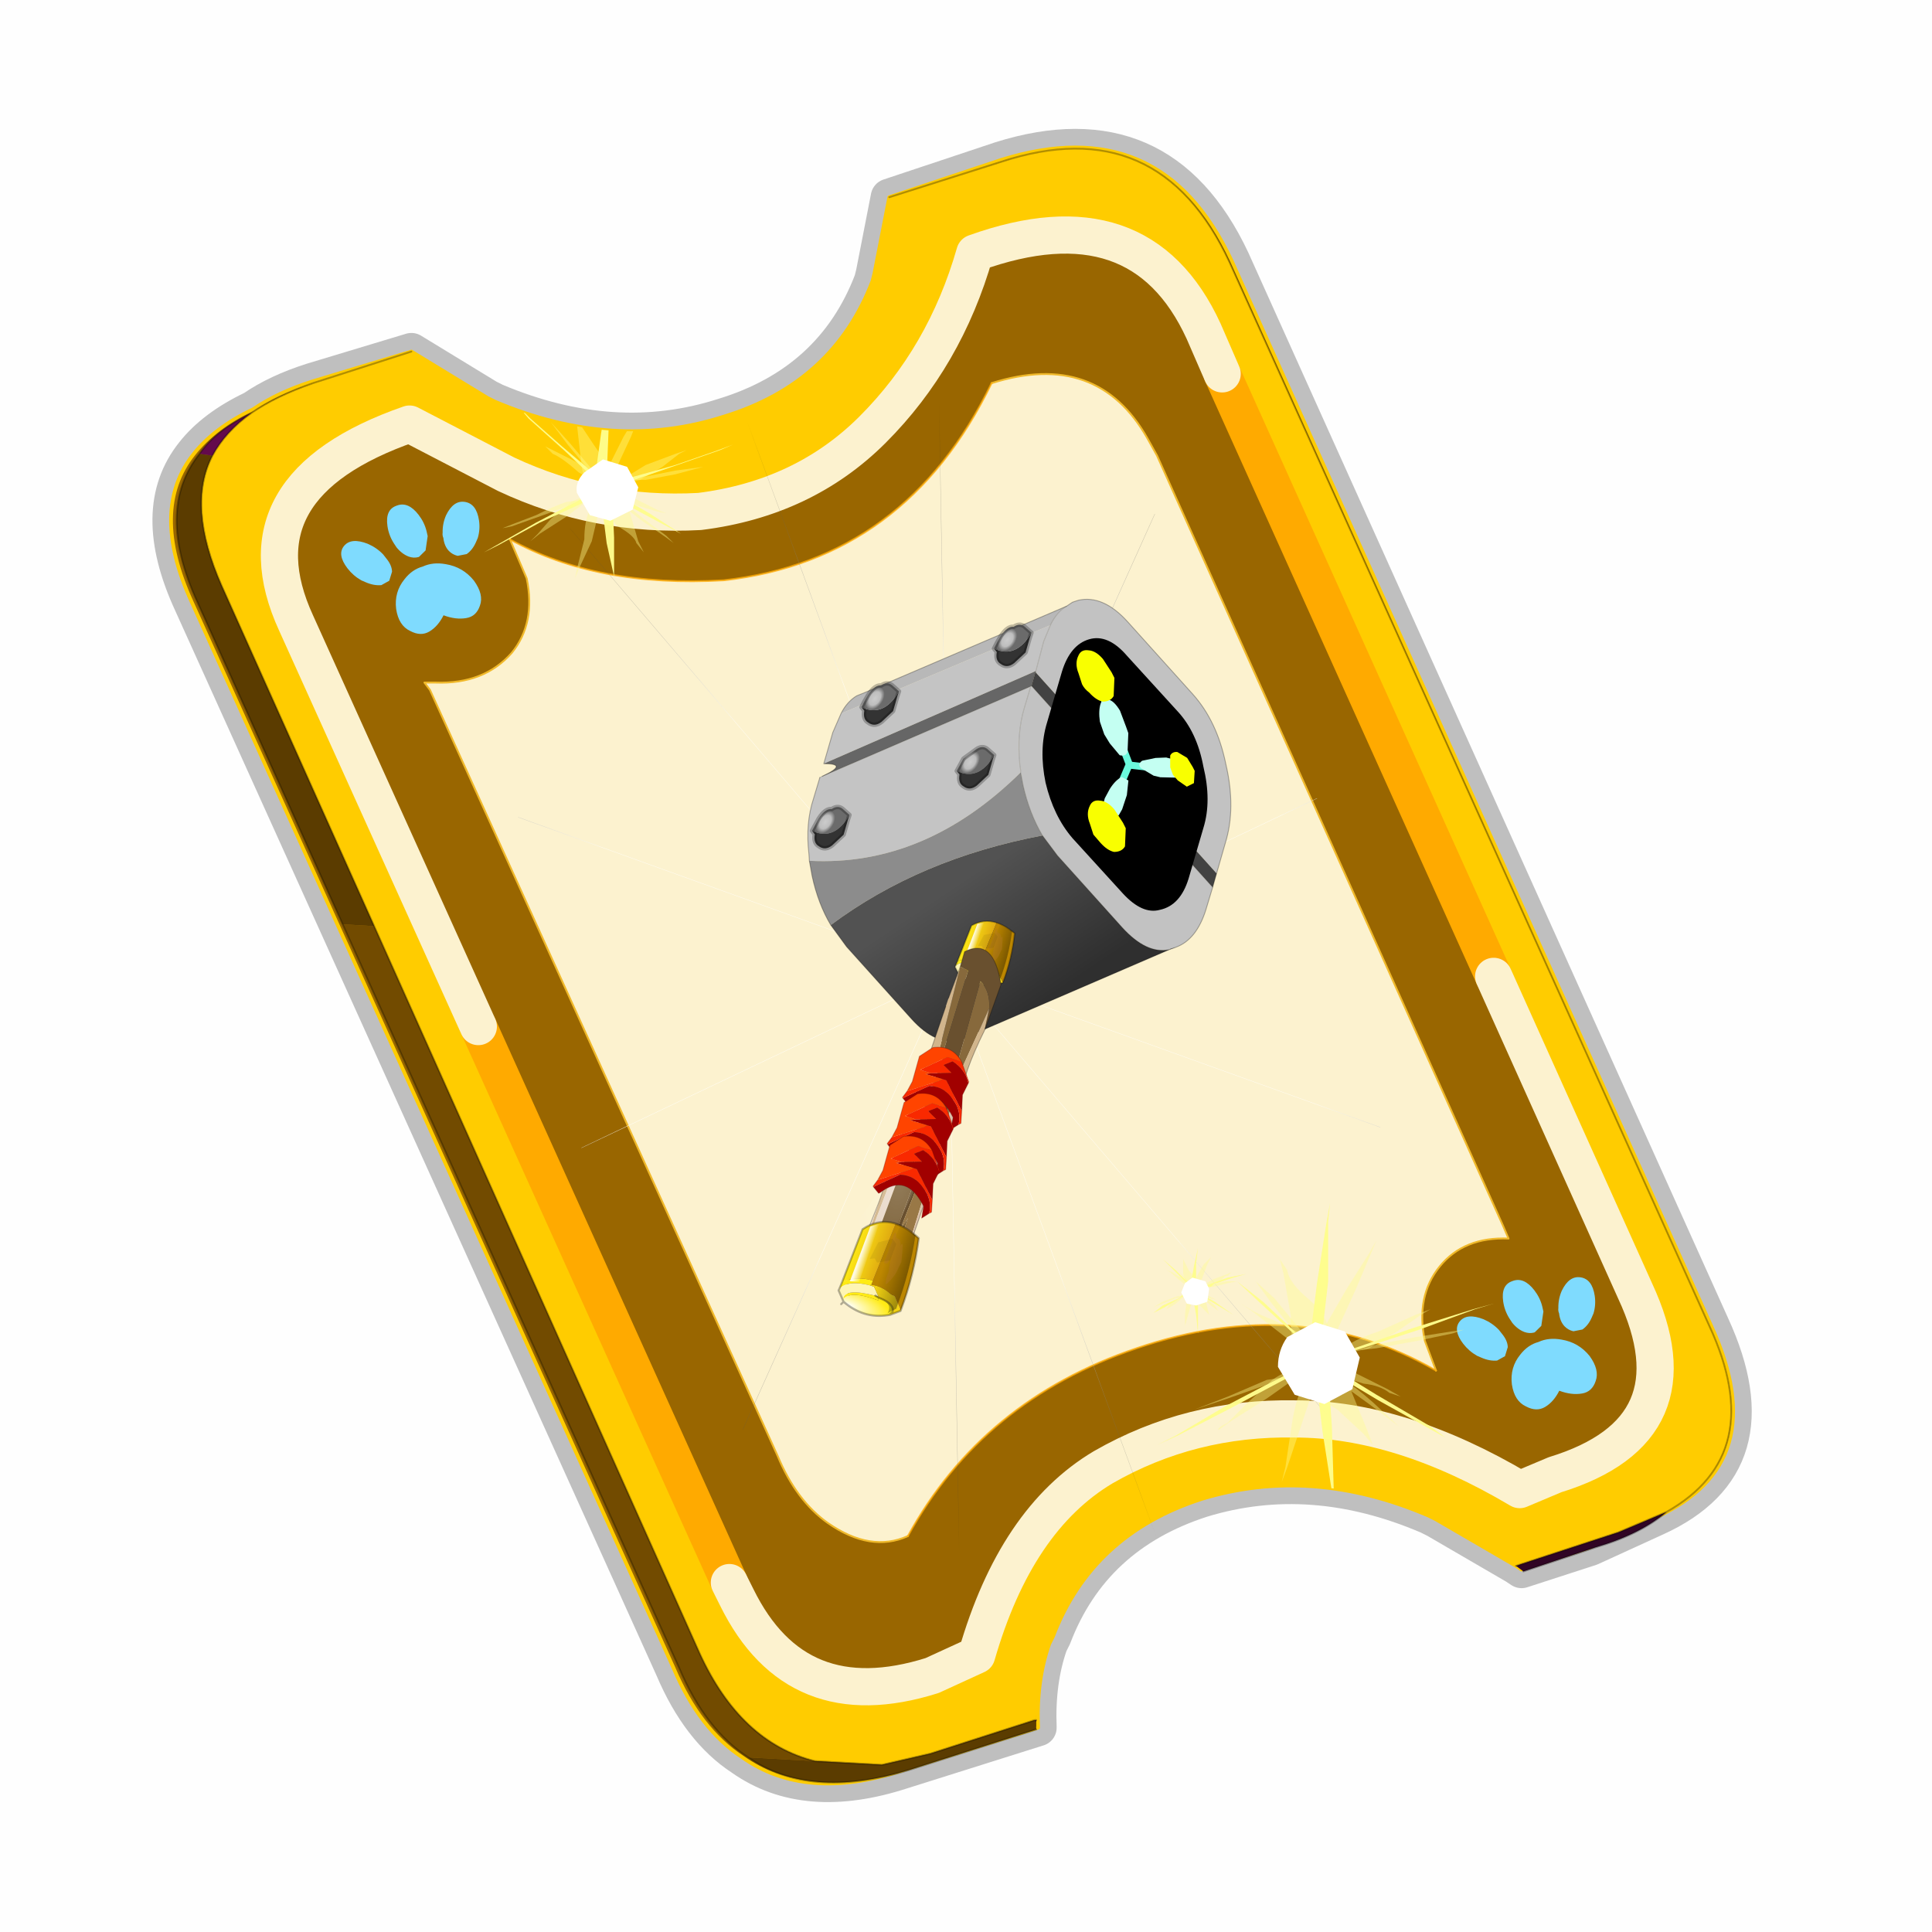 <?xml version="1.0" encoding="UTF-8" standalone="no"?>
<svg xmlns:xlink="http://www.w3.org/1999/xlink" height="60.0px" width="60.0px" xmlns="http://www.w3.org/2000/svg">
  <g transform="matrix(1.0, 0.0, 0.0, 1.0, 0.0, 0.0)">
    <use height="60.0" transform="matrix(1.0, 0.0, 0.0, 1.0, 0.0, 0.0)" width="60.0" xlink:href="#shape0"/>
    <use height="46.85" transform="matrix(1.155, 0.0, 0.0, 1.155, 4.749, 1.851)" width="43.0" xlink:href="#sprite0"/>
  </g>
  <defs>
    <g id="shape0" transform="matrix(1.0, 0.0, 0.0, 1.0, 0.0, 0.0)">
      <path d="M0.0 0.0 L60.0 0.0 60.0 60.0 0.0 60.0 0.0 0.0" fill="#000000" fill-opacity="0.004" fill-rule="evenodd" stroke="none"/>
    </g>
    <g id="sprite0" transform="matrix(1.0, 0.0, 0.0, 1.0, -5.8, -51.0)">
      <use height="45.0" transform="matrix(1.0, 0.0, 0.0, 1.0, 5.8, 52.85)" width="43.0" xlink:href="#sprite1"/>
      <clipPath id="clipPath0" transform="matrix(1.0, 0.0, 0.0, 1.0, 0.0, 0.0)">
        <path d="M25.6 54.7 L28.6 53.75 Q32.85 52.35 34.75 56.45 L47.65 85.05 Q49.25 88.5 46.5 90.05 45.8 90.65 44.6 91.0 L42.65 91.65 42.45 91.5 Q41.45 90.75 40.3 90.25 L40.1 90.15 Q36.95 88.8 34.0 89.7 31.05 90.65 30.0 93.4 L29.9 93.6 Q29.55 94.6 29.55 95.65 L29.55 95.7 29.55 95.9 26.1 97.0 Q23.45 97.8 21.8 96.65 20.65 95.9 19.95 94.25 L7.0 65.6 Q5.85 63.1 7.05 61.6 7.5 60.95 8.45 60.5 9.1 60.05 10.1 59.7 L12.75 58.85 14.8 60.1 15.0 60.2 Q18.2 61.55 21.15 60.6 24.1 59.7 25.15 56.95 L25.2 56.75 25.6 54.7" fill="#00cc99" fill-opacity="0.004" fill-rule="evenodd" stroke="none"/>
      </clipPath>
      <g clip-path="url(#clipPath0)">
        <use height="0.0" transform="matrix(1.0, 0.0, 0.0, 1.0, 6.45, 53.4)" width="0.0" xlink:href="#sprite5"/>
      </g>
      <use height="21.2" transform="matrix(1.0, 0.0, 0.0, 1.0, 17.65, 64.4)" width="21.4" xlink:href="#sprite6"/>
      <clipPath id="clipPath1" transform="matrix(1.0, 0.0, 0.0, 1.0, 0.0, 0.0)">
        <path d="M25.6 54.7 L28.6 53.75 Q32.85 52.35 34.75 56.45 L47.65 85.05 Q49.25 88.5 46.5 90.05 45.8 90.65 44.6 91.0 L42.65 91.65 42.45 91.5 Q41.45 90.75 40.3 90.25 L40.1 90.15 Q36.95 88.8 34.0 89.7 31.05 90.65 30.0 93.4 L29.9 93.6 Q29.55 94.6 29.55 95.65 L29.55 95.7 29.55 95.9 26.1 97.0 Q23.45 97.8 21.8 96.65 20.65 95.9 19.95 94.25 L7.0 65.6 Q5.85 63.1 7.05 61.6 7.5 60.95 8.45 60.5 9.1 60.05 10.1 59.7 L12.75 58.85 14.8 60.1 15.0 60.2 Q18.2 61.55 21.15 60.6 24.1 59.7 25.15 56.95 L25.2 56.75 25.6 54.7" fill="#00cc99" fill-opacity="0.004" fill-rule="evenodd" stroke="none"/>
      </clipPath>
      <g clip-path="url(#clipPath1)">
        <use height="0.0" transform="matrix(1.0, 0.0, 0.0, 1.0, 9.65, 51.0)" width="0.0" xlink:href="#sprite13"/>
        <use height="0.0" transform="matrix(1.0, 0.0, 0.0, 1.0, 9.65, 51.0)" width="0.0" xlink:href="#sprite13"/>
        <use height="30.6" transform="matrix(1.0, 0.0, 0.0, 1.0, 14.7, 59.4)" width="27.15" xlink:href="#shape13"/>
      </g>
      <use height="0.0" transform="matrix(0.141, -0.038, 0.111, 0.226, 27.2, 74.05)" width="0.0" xlink:href="#sprite3"/>
    </g>
    <g id="sprite1" transform="matrix(1.0, 0.0, 0.0, 1.0, 0.5, 0.5)">
      <use height="47.0" transform="matrix(1.0, 0.0, 0.0, 1.0, -1.5, -1.5)" width="45.0" xlink:href="#shape1"/>
      <use height="13.75" transform="matrix(0.239, -0.087, 0.1, 0.234, 34.25, 31.15)" width="15.1" xlink:href="#sprite2"/>
      <use height="13.75" transform="matrix(0.239, -0.087, 0.1, 0.234, 4.25, 10.3)" width="15.1" xlink:href="#sprite2"/>
      <use height="0.0" transform="matrix(0.121, -0.032, 0.096, 0.193, 20.25, 20.65)" width="0.0" xlink:href="#sprite3"/>
      <use height="211.45" transform="matrix(-0.155, 0.051, 0.084, 0.147, 22.604, 3.157)" width="136.6" xlink:href="#sprite4"/>
    </g>
    <g id="shape1" transform="matrix(1.0, 0.0, 0.0, 1.0, 1.5, 1.5)">
      <path d="M28.5 3.05 L41.4 31.7 Q43.1 35.4 39.9 36.85 L38.15 37.65 36.3 38.25 36.15 38.15 34.0 36.9 33.8 36.8 Q30.65 35.45 27.7 36.35 24.75 37.3 23.7 40.05 L23.6 40.25 Q23.25 41.25 23.3 42.5 L19.65 43.65 Q17.05 44.5 15.35 43.3 14.2 42.55 13.5 40.9 L0.55 12.25 Q-0.6 9.75 0.6 8.25 1.15 7.55 2.2 7.05 2.85 6.6 3.8 6.3 L6.45 5.5 8.5 6.75 8.7 6.85 Q11.9 8.2 14.85 7.25 17.8 6.35 18.85 3.6 L18.9 3.4 19.3 1.35 22.3 0.35 Q26.6 -1.0 28.5 3.05 Z" fill="none" stroke="#000000" stroke-linecap="round" stroke-linejoin="round" stroke-opacity="0.247" stroke-width="1.0"/>
      <path d="M28.5 3.05 L41.4 31.7 Q43.1 35.4 39.9 36.85 L38.15 37.65 36.3 38.25 36.15 38.15 34.0 36.9 33.8 36.8 Q30.65 35.45 27.7 36.35 24.75 37.3 23.7 40.05 L23.6 40.25 Q23.25 41.25 23.3 42.5 L19.65 43.65 Q17.05 44.5 15.35 43.3 14.2 42.55 13.5 40.9 L0.55 12.25 Q-0.6 9.75 0.6 8.25 1.15 7.55 2.2 7.05 2.85 6.6 3.8 6.3 L6.45 5.5 8.5 6.75 8.7 6.85 Q11.9 8.2 14.85 7.25 17.8 6.35 18.85 3.6 L18.9 3.4 19.3 1.35 22.3 0.35 Q26.6 -1.0 28.5 3.05" fill="#986600" fill-rule="evenodd" stroke="none"/>
      <path d="M28.5 3.05 L41.4 31.7 Q43.1 35.4 39.9 36.85 L38.15 37.65 36.3 38.25 36.15 38.15 34.0 36.9 33.8 36.8 Q30.65 35.45 27.7 36.35 24.75 37.3 23.7 40.05 L23.6 40.25 Q23.25 41.25 23.3 42.5 L19.65 43.65 Q17.05 44.5 15.35 43.3 14.2 42.55 13.5 40.9 L0.55 12.25 Q-0.6 9.75 0.6 8.25 1.15 7.55 2.2 7.05 2.85 6.6 3.8 6.3 L6.45 5.5 8.5 6.75 8.7 6.85 Q11.9 8.2 14.85 7.25 17.8 6.35 18.85 3.6 L18.9 3.4 19.3 1.35 22.3 0.35 Q26.6 -1.0 28.5 3.05 Z" fill="none" stroke="#ffcc00" stroke-linecap="round" stroke-linejoin="round" stroke-width="0.1"/>
      <path d="M19.3 1.35 L22.3 0.4 Q26.55 -1.0 28.45 3.1 L41.35 31.7 Q42.95 35.15 40.2 36.7 L38.9 37.25 36.15 38.15 34.0 36.9 33.8 36.8 Q30.65 35.45 27.7 36.35 24.75 37.3 23.7 40.05 L23.6 40.25 Q23.25 41.25 23.25 42.3 L23.2 42.3 20.4 43.2 19.1 43.5 17.3 43.4 Q15.3 42.9 14.2 40.5 L5.45 20.95 1.35 11.8 Q0.4 9.65 1.1 8.3 1.45 7.65 2.15 7.15 2.8 6.7 3.8 6.35 L6.45 5.5 8.5 6.75 8.7 6.85 Q11.9 8.2 14.85 7.25 17.8 6.35 18.85 3.6 L18.9 3.4 19.3 1.35 M35.55 22.3 L28.25 6.1 27.75 4.95 Q26.05 1.25 21.6 2.85 20.8 5.65 18.85 7.6 17.0 9.45 14.2 9.8 11.45 9.95 9.0 8.8 L6.4 7.45 Q1.65 9.1 3.35 12.8 L8.25 23.65 15.0 38.6 15.2 39.0 Q16.8 42.25 20.45 41.1 L21.65 40.55 Q22.7 36.9 25.05 35.5 27.4 34.15 30.2 34.2 33.05 34.2 36.25 36.1 L37.2 35.7 Q41.1 34.5 39.35 30.75 L35.55 22.3" fill="#ffcc00" fill-rule="evenodd" stroke="none"/>
      <path d="M28.25 6.1 L35.55 22.3 39.35 30.75 Q41.1 34.5 37.2 35.7 L36.25 36.1 Q33.05 34.2 30.2 34.2 27.4 34.15 25.05 35.5 22.7 36.9 21.65 40.55 L20.45 41.1 Q16.8 42.25 15.2 39.0 L15.0 38.6 8.25 23.65 3.35 12.8 Q1.65 9.1 6.4 7.45 L9.0 8.8 Q11.45 9.95 14.2 9.8 17.0 9.45 18.85 7.6 20.8 5.65 21.6 2.85 26.05 1.25 27.75 4.95 L28.25 6.1 M34.0 32.9 L33.7 32.1 Q33.45 30.9 34.1 30.1 34.75 29.3 35.95 29.35 L35.8 29.0 26.5 8.3 26.25 7.85 Q24.9 5.45 22.05 6.35 19.75 11.1 14.85 11.65 11.45 11.85 9.1 10.55 L9.55 11.6 Q9.8 12.8 9.15 13.6 8.4 14.45 7.1 14.4 L6.8 14.4 6.95 14.6 16.3 35.2 Q16.8 36.4 17.65 37.0 18.8 37.8 19.8 37.35 21.8 33.7 25.95 32.3 30.35 30.8 34.0 32.9" fill="#996600" fill-rule="evenodd" stroke="none"/>
      <path d="M22.05 6.35 Q24.9 5.45 26.25 7.85 L26.5 8.3 35.8 29.0 35.95 29.35 Q34.75 29.3 34.1 30.1 33.45 30.9 33.7 32.1 L34.0 32.9 Q30.35 30.8 25.95 32.3 21.8 33.7 19.8 37.35 18.8 37.8 17.65 37.0 16.8 36.4 16.3 35.2 L6.95 14.6 6.8 14.4 7.1 14.4 Q8.4 14.45 9.15 13.6 9.8 12.8 9.55 11.6 L9.1 10.55 Q11.45 11.85 14.85 11.65 19.75 11.1 22.05 6.35" fill="#fcf2cf" fill-rule="evenodd" stroke="none"/>
      <path d="M23.25 42.35 L23.25 42.55 19.8 43.65 Q17.15 44.45 15.5 43.3 L17.3 43.4 19.1 43.5 20.4 43.2 23.2 42.3 23.25 42.35 M4.6 20.9 L0.7 12.25 Q-0.45 9.75 0.75 8.25 L1.1 8.3 Q0.4 9.65 1.35 11.8 L5.45 20.95 4.6 20.9" fill="#5b3c00" fill-rule="evenodd" stroke="none"/>
      <path d="M0.75 8.25 Q1.2 7.6 2.15 7.15 1.45 7.65 1.1 8.3 L0.75 8.25" fill="#630a4c" fill-rule="evenodd" stroke="none"/>
      <path d="M15.5 43.3 Q14.35 42.55 13.65 40.9 L4.6 20.9 5.45 20.95 14.2 40.5 Q15.3 42.9 17.3 43.4 L15.5 43.3" fill="#724b00" fill-rule="evenodd" stroke="none"/>
      <path d="M40.2 36.7 Q39.5 37.3 38.3 37.65 L36.35 38.3 36.15 38.15 38.9 37.25 40.2 36.7 M23.25 42.3 L23.25 42.35 23.2 42.3 23.25 42.3" fill="#300525" fill-rule="evenodd" stroke="none"/>
      <path d="M19.3 1.35 L22.3 0.4 Q26.55 -1.0 28.45 3.1 L41.35 31.7 Q42.95 35.15 40.2 36.7 39.5 37.3 38.3 37.65 L36.35 38.3 M23.25 42.55 L19.8 43.65 Q17.15 44.45 15.5 43.3 14.35 42.55 13.65 40.9 L4.6 20.9 0.7 12.25 Q-0.45 9.75 0.75 8.25 1.2 7.6 2.15 7.15 2.8 6.7 3.8 6.35 L6.45 5.5 M1.1 8.3 Q1.45 7.65 2.15 7.15 M5.45 20.95 L1.35 11.8 Q0.4 9.65 1.1 8.3 M23.2 42.3 L20.4 43.2 19.1 43.5 17.3 43.4 Q15.3 42.9 14.2 40.5 L5.45 20.95 M23.25 42.3 L23.2 42.3 M40.2 36.7 L38.9 37.25 36.15 38.15" fill="none" stroke="#000000" stroke-linecap="round" stroke-linejoin="round" stroke-opacity="0.302" stroke-width="0.05"/>
      <path d="M28.25 6.1 L35.55 22.3 M15.0 38.6 L8.25 23.65" fill="none" stroke="#ffaa00" stroke-linecap="round" stroke-linejoin="round" stroke-width="1.0"/>
      <path d="M35.55 22.3 L39.35 30.75 Q41.1 34.5 37.2 35.7 L36.25 36.1 Q33.05 34.2 30.2 34.2 27.4 34.15 25.05 35.5 22.7 36.9 21.65 40.55 L20.45 41.1 Q16.8 42.25 15.2 39.0 L15.0 38.6 M8.25 23.65 L3.35 12.8 Q1.65 9.1 6.4 7.45 L9.0 8.8 Q11.45 9.95 14.2 9.8 17.0 9.45 18.85 7.6 20.8 5.65 21.6 2.85 26.05 1.25 27.75 4.95 L28.25 6.1" fill="none" stroke="#fcf2cf" stroke-linecap="round" stroke-linejoin="round" stroke-width="1.0"/>
      <path d="M22.05 6.35 Q24.9 5.45 26.25 7.85 L26.5 8.3 35.8 29.0 35.95 29.35 Q34.75 29.3 34.1 30.1 33.45 30.9 33.7 32.1 L34.0 32.9 M19.8 37.35 Q18.8 37.8 17.65 37.0 16.8 36.4 16.3 35.2 L6.95 14.6 6.8 14.4 7.1 14.4 Q8.4 14.45 9.15 13.6 9.8 12.8 9.55 11.6 L9.1 10.55" fill="none" stroke="#f0b92b" stroke-linecap="round" stroke-linejoin="round" stroke-width="0.05"/>
      <path d="M34.0 32.9 Q30.35 30.8 25.95 32.3 21.8 33.7 19.8 37.35 M9.1 10.55 Q11.45 11.85 14.85 11.65 19.75 11.1 22.05 6.35" fill="none" stroke="#ffaa00" stroke-linecap="round" stroke-linejoin="round" stroke-opacity="0.749" stroke-width="0.05"/>
    </g>
    <g id="sprite2" transform="matrix(1.0, 0.0, 0.0, 1.0, 0.0, 0.0)">
      <use height="13.75" transform="matrix(1.0, 0.0, 0.0, 1.0, 0.0, 0.0)" width="15.1" xlink:href="#shape2"/>
    </g>
    <g id="shape2" transform="matrix(1.0, 0.0, 0.0, 1.0, 0.0, 0.0)">
      <path d="M10.75 4.9 Q10.75 4.6 10.9 4.35 11.25 3.45 11.95 2.75 13.3 1.5 14.35 2.1 15.4 2.7 14.95 4.45 14.7 5.4 14.1 6.15 L13.75 6.5 Q13.1 7.15 12.35 7.35 L11.4 7.2 Q10.95 6.9 10.75 6.4 10.5 5.75 10.75 4.9 M9.3 1.7 Q9.55 2.65 9.4 3.6 L9.3 4.15 8.5 5.5 7.6 5.9 7.5 5.9 Q7.0 5.85 6.6 5.5 6.05 5.0 5.8 4.15 L5.7 3.6 Q5.55 2.65 5.8 1.7 6.25 0.0 7.5 0.0 L7.6 0.0 Q8.85 0.0 9.3 1.7 M0.15 4.45 Q-0.3 2.7 0.75 2.1 1.8 1.5 3.15 2.75 3.85 3.45 4.2 4.35 L4.35 4.9 Q4.6 5.75 4.35 6.4 L3.7 7.2 2.75 7.35 Q2.0 7.15 1.35 6.5 L1.0 6.15 Q0.4 5.4 0.15 4.45 M7.55 7.0 Q8.75 6.9 9.9 7.6 11.45 8.5 11.95 10.25 12.35 12.0 11.5 12.95 10.7 13.9 9.65 13.7 8.55 13.5 7.55 12.6 6.55 13.5 5.5 13.7 4.45 13.9 3.65 12.95 2.75 12.0 3.2 10.25 3.7 8.5 5.25 7.6 6.4 6.9 7.55 7.0" fill="#7fdbfe" fill-rule="evenodd" stroke="none"/>
    </g>
    <g id="sprite4" transform="matrix(1.0, 0.0, 0.0, 1.0, 0.0, -0.05)">
      <use height="211.55" transform="matrix(1.0, 0.0, 0.0, 1.0, -0.05, 0.0)" width="136.7" xlink:href="#shape3"/>
    </g>
    <g id="shape3" transform="matrix(1.0, 0.0, 0.0, 1.0, 0.05, 0.0)">
      <path d="M136.55 165.8 L68.6 106.0 68.4 106.0 118.25 201.5 M68.3 105.8 L68.35 105.8 68.3 105.8 68.3 105.85 68.4 106.0 68.3 106.0 86.55 211.5 M68.3 105.8 L68.3 105.85 68.3 106.0 68.15 105.95 18.25 151.55 M68.3 105.85 L68.25 105.85 68.3 106.0 50.0 193.2 M68.25 105.85 L68.15 105.95 0.05 97.7 M68.3 105.85 L68.25 105.8 68.25 105.85 M68.25 105.8 L68.2 105.7 0.0 45.7 M68.3 105.8 L68.25 105.75 68.25 105.8 M68.25 105.75 L68.2 105.7 18.25 10.05 M68.6 106.0 L68.35 105.8 118.25 60.15 M86.6 18.35 L68.3 105.8 M136.6 114.25 L68.6 106.0 M68.25 105.75 L49.95 0.05" fill="none" stroke="url(#gradient0)" stroke-linecap="round" stroke-linejoin="round" stroke-width="0.05"/>
    </g>
    <radialGradient cx="0" cy="0" gradientTransform="matrix(0.209, 0.0, 0.0, 0.177, 67.15, 107.2)" gradientUnits="userSpaceOnUse" id="gradient0" r="819.2" spreadMethod="pad">
      <stop offset="0.357" stop-color="#ffffff"/>
      <stop offset="0.671" stop-color="#000000" stop-opacity="0.0"/>
    </radialGradient>
    <g id="sprite6" transform="matrix(1.0, 0.0, 0.0, 1.0, 2.2, 3.8)">
      <use height="32.95" transform="matrix(0.424, -0.213, 0.213, 0.424, -2.216, 3.441)" width="34.0" xlink:href="#sprite7"/>
    </g>
    <g id="sprite7" transform="matrix(1.0, 0.0, 0.0, 1.0, -0.9, -9.4)">
      <use height="20.95" transform="matrix(1.0, 0.0, 0.0, 1.0, 10.4, 9.4)" width="24.55" xlink:href="#shape5"/>
      <use height="18.0" transform="matrix(0.156, 0.156, 0.147, -0.147, 15.232, 26.056)" width="13.4" xlink:href="#sprite8"/>
      <use height="16.2" transform="matrix(1.0, 0.0, 0.0, 1.0, 1.9, 25.1)" width="15.95" xlink:href="#shape10"/>
      <use height="18.0" transform="matrix(0.202, 0.202, 0.217, -0.217, 0.905, 39.664)" width="13.4" xlink:href="#sprite8"/>
      <use height="8.35" transform="matrix(1.0, 0.0, 0.0, 1.0, 5.95, 29.2)" width="7.65" xlink:href="#sprite12"/>
      <use height="19.45" transform="matrix(1.0, 0.0, 0.0, 1.0, 11.25, 9.0)" width="22.8" xlink:href="#shape12"/>
    </g>
    <g id="shape5" transform="matrix(1.0, 0.0, 0.0, 1.0, -10.4, -9.4)">
      <path d="M30.5 10.25 L30.9 10.2 31.25 10.25 Q32.65 10.6 33.2 12.6 L34.65 17.9 Q35.2 19.9 34.55 22.3 33.95 24.8 32.5 26.3 L31.3 27.6 27.25 12.8 27.3 12.75 28.45 11.45 29.2 10.8 Q29.85 10.3 30.5 10.25 M30.75 28.2 L29.85 29.15 Q28.6 30.45 27.35 30.3 L26.95 30.25 Q25.7 29.9 25.15 27.95 L23.7 22.65 23.45 21.25 Q23.35 19.8 23.75 18.2 L23.95 17.5 24.0 17.4 24.1 17.1 Q24.75 15.4 25.8 14.3 L26.65 13.4 26.7 13.4 30.75 28.2" fill="#c2c2c2" fill-rule="evenodd" stroke="none"/>
      <path d="M29.2 10.8 L28.45 11.45 27.3 12.75 27.25 12.75 14.2 12.05 15.45 10.7 16.35 9.95 29.2 10.8 M11.0 16.6 L11.15 16.25 Q11.75 14.6 12.8 13.55 L13.65 12.65 13.8 12.65 26.65 13.4 25.8 14.3 Q24.75 15.4 24.1 17.1 L24.0 17.4 23.95 17.5 Q16.7 19.85 11.0 16.6" fill="#c4c4c4" fill-rule="evenodd" stroke="none"/>
      <path d="M27.3 12.75 L27.25 12.8 26.7 13.4 26.65 13.4 13.8 12.65 Q15.5 12.7 14.2 12.05 L27.25 12.75 27.3 12.75" fill="#666666" fill-rule="evenodd" stroke="none"/>
      <path d="M27.25 12.8 L31.3 27.6 30.75 28.2 26.7 13.4 27.25 12.8" fill="#424242" fill-rule="evenodd" stroke="none"/>
      <path d="M10.45 20.4 Q10.35 19.0 10.75 17.45 L11.0 16.6 Q16.7 19.85 23.95 17.5 L23.75 18.2 Q23.35 19.8 23.45 21.25 16.65 19.3 10.45 20.4" fill="#8c8c8c" fill-rule="evenodd" stroke="none"/>
      <path d="M26.95 30.25 L14.95 29.55 14.25 29.55 14.05 29.5 Q12.7 29.2 12.15 27.2 L10.7 21.9 10.45 20.4 Q16.65 19.3 23.45 21.25 L23.7 22.65 25.15 27.95 Q25.7 29.9 26.95 30.25" fill="#525252" fill-rule="evenodd" stroke="none"/>
      <path d="M30.5 10.25 Q29.85 10.3 29.2 10.8 L16.35 9.95 Q16.95 9.5 17.6 9.45 L18.2 9.5 18.25 9.5 30.5 10.25" fill="#b8b8b8" fill-rule="evenodd" stroke="none"/>
      <path d="M27.35 30.3 L27.05 30.25 26.95 30.25 27.35 30.3" fill="#000000" fill-rule="evenodd" stroke="none"/>
      <path d="M31.3 27.6 L32.5 26.3 Q33.95 24.8 34.55 22.3 35.2 19.9 34.65 17.9 L33.2 12.6 Q32.65 10.6 31.25 10.25 L30.9 10.2 30.5 10.25 18.25 9.5 18.2 9.5 17.6 9.45 Q16.95 9.5 16.35 9.95 L15.45 10.7 14.2 12.05 Q15.5 12.7 13.8 12.65 M31.3 27.6 L30.75 28.2 29.85 29.15 Q28.6 30.45 27.35 30.3 L26.95 30.25 14.95 29.55 14.25 29.55 14.05 29.5 Q12.7 29.2 12.15 27.2 L10.7 21.9 10.45 20.4 Q10.35 19.0 10.75 17.45 L11.0 16.6 11.15 16.25 Q11.75 14.6 12.8 13.55 L13.65 12.65" fill="none" stroke="#000000" stroke-linecap="round" stroke-linejoin="round" stroke-opacity="0.302" stroke-width="0.05"/>
      <path d="M30.5 10.25 Q29.85 10.3 29.2 10.8 L28.45 11.45 27.3 12.75 27.25 12.8 26.7 13.4 30.75 28.2 M13.65 12.65 L13.8 12.65 26.65 13.4 26.7 13.4 M26.65 13.4 L25.8 14.3 Q24.75 15.4 24.1 17.1 L24.0 17.4 23.95 17.5 23.75 18.2 Q23.35 19.8 23.45 21.25 L23.7 22.65 25.15 27.95 Q25.7 29.9 26.95 30.25" fill="none" stroke="#000000" stroke-linecap="round" stroke-linejoin="round" stroke-opacity="0.149" stroke-width="0.05"/>
      <path d="M23.7 22.65 L25.15 27.95 Q25.7 29.9 26.95 30.25 L14.95 29.55 14.25 29.55 14.05 29.5 Q12.7 29.2 12.15 27.2 L10.7 21.9 10.45 20.4 Q16.65 19.3 23.45 21.25 L23.7 22.65" fill="url(#gradient1)" fill-rule="evenodd" stroke="none"/>
    </g>
    <linearGradient gradientTransform="matrix(8.0E-4, 0.005, -0.008, 0.001, 18.4, 25.65)" gradientUnits="userSpaceOnUse" id="gradient1" spreadMethod="pad" x1="-819.2" x2="819.2">
      <stop offset="0.0" stop-color="#000000" stop-opacity="0.0"/>
      <stop offset="1.0" stop-color="#000000" stop-opacity="0.431"/>
    </linearGradient>
    <g id="sprite8" transform="matrix(1.0, 0.0, 0.0, 1.0, 0.2, 0.25)">
      <use height="19.6" transform="matrix(1.0, 0.0, 0.0, 1.0, -1.0, -1.05)" width="15.0" xlink:href="#shape6"/>
      <use height="16.0" transform="matrix(1.0, 0.0, 0.0, 1.0, 6.6, 1.4)" width="5.45" xlink:href="#sprite9"/>
      <use height="10.9" transform="matrix(-0.33, 0.0, 0.0, 0.878, 10.05, 6.4)" width="9.8" xlink:href="#sprite10"/>
      <use height="34.25" transform="matrix(0.149, 0.0, 0.0, 0.149, 3.9, 9.65)" width="27.35" xlink:href="#sprite11"/>
    </g>
    <g id="shape6" transform="matrix(1.0, 0.0, 0.0, 1.0, 1.0, 1.05)">
      <path d="M1.5 1.0 L1.65 0.85 Q6.45 -1.0 10.8 1.05 L11.3 1.3 11.2 1.4 Q11.85 2.1 11.05 2.8 10.25 3.5 7.95 3.6 L8.15 3.15 8.1 3.1 Q2.35 3.3 1.4 1.35 L1.5 1.0" fill="url(#gradient2)" fill-rule="evenodd" stroke="none"/>
      <path d="M1.4 1.35 Q2.35 3.3 8.1 3.1 L8.15 3.15 7.95 3.6 7.25 3.75 Q0.95 3.35 1.4 1.35 M11.2 1.4 L11.3 1.3 11.35 1.35 11.2 1.4 M0.15 4.25 L0.05 2.9 Q1.2 5.0 5.65 5.25 L5.85 5.65 5.85 6.25 Q2.55 6.2 0.15 4.25" fill="#ffeb15" fill-rule="evenodd" stroke="none"/>
      <path d="M1.5 1.0 L1.4 1.35 Q0.95 3.35 7.25 3.75 L7.95 3.75 6.45 5.25 5.8 5.25 5.75 5.25 5.65 5.25 Q1.2 5.0 0.05 2.9 L0.0 2.55 1.5 1.0" fill="#fef5b4" fill-rule="evenodd" stroke="none"/>
      <path d="M6.6 17.55 Q3.05 17.5 0.7 14.65 L0.15 4.25 Q2.55 6.2 5.85 6.25 L6.6 17.55" fill="url(#gradient3)" fill-rule="evenodd" stroke="none"/>
      <path d="M7.95 3.6 Q10.25 3.5 11.05 2.8 11.85 2.1 11.2 1.4 L11.35 1.35 12.95 2.55 12.95 2.65 10.95 4.75 9.95 4.95 Q7.95 5.8 5.85 5.45 L5.85 5.65 5.65 5.25 5.75 5.25 5.8 5.25 6.45 5.25 7.95 3.75 7.25 3.75 7.95 3.6" fill="#f3d313" fill-rule="evenodd" stroke="none"/>
      <path d="M12.95 2.65 Q13.25 9.5 11.85 16.35 8.95 17.55 6.6 17.55 L5.85 6.25 5.85 5.65 5.85 5.45 Q7.95 5.8 9.95 4.95 L10.95 4.75 12.95 2.65" fill="#bd8700" fill-rule="evenodd" stroke="none"/>
      <path d="M11.3 1.3 L10.8 1.05 Q6.45 -1.0 1.65 0.85 L1.5 1.0 0.0 2.55 0.05 2.9 0.15 4.25 0.7 14.65 Q3.05 17.5 6.6 17.55 8.95 17.55 11.85 16.35 13.25 9.5 12.95 2.65 L12.95 2.55 11.35 1.35 11.2 1.4 Q11.85 2.1 11.05 2.8 10.25 3.5 7.95 3.6 L7.25 3.75 M11.3 1.3 L11.35 1.35 M1.65 0.85 L1.35 0.3" fill="none" stroke="#000000" stroke-linecap="round" stroke-linejoin="round" stroke-opacity="0.302" stroke-width="0.4"/>
      <path d="M3.55 16.6 L2.0 15.6 1.55 4.8 3.35 5.25 3.55 16.6" fill="url(#gradient4)" fill-rule="evenodd" stroke="none"/>
    </g>
    <radialGradient cx="0" cy="0" gradientTransform="matrix(1.0E-4, -0.004, 0.011, 3.0E-4, 2.65, 0.45)" gradientUnits="userSpaceOnUse" id="gradient2" r="819.2" spreadMethod="pad">
      <stop offset="0.004" stop-color="#ffffff"/>
      <stop offset="0.988" stop-color="#ffeb15"/>
    </radialGradient>
    <linearGradient gradientTransform="matrix(0.004, 0.0, 0.0, 0.008, 3.35, 10.9)" gradientUnits="userSpaceOnUse" id="gradient3" spreadMethod="pad" x1="-819.2" x2="819.2">
      <stop offset="0.0" stop-color="#ffeb15"/>
      <stop offset="1.0" stop-color="#dfa810"/>
    </linearGradient>
    <linearGradient gradientTransform="matrix(0.001, 0.0, 0.0, 0.007, 2.8, 10.7)" gradientUnits="userSpaceOnUse" id="gradient4" spreadMethod="pad" x1="-819.2" x2="819.2">
      <stop offset="0.0" stop-color="#ffffff" stop-opacity="0.871"/>
      <stop offset="0.988" stop-color="#ffffff" stop-opacity="0.0"/>
    </linearGradient>
    <g id="sprite9" transform="matrix(1.0, 0.0, 0.0, 1.0, 0.0, 0.0)">
      <use height="16.0" transform="matrix(1.0, 0.0, 0.0, 1.0, 0.0, 0.0)" width="5.45" xlink:href="#shape7"/>
    </g>
    <g id="shape7" transform="matrix(1.0, 0.0, 0.0, 1.0, 0.0, 0.0)">
      <path d="M5.4 1.3 L5.4 1.7 Q5.7 8.35 4.45 15.2 L4.45 15.3 0.95 16.0 0.0 4.3 0.65 2.2 Q4.55 2.25 4.05 0.0 L5.4 1.3" fill="url(#gradient5)" fill-rule="evenodd" stroke="none"/>
    </g>
    <linearGradient gradientTransform="matrix(0.003, 0.0, 0.0, 0.01, 2.7, 8.0)" gradientUnits="userSpaceOnUse" id="gradient5" spreadMethod="pad" x1="-819.2" x2="819.2">
      <stop offset="0.0" stop-color="#000000" stop-opacity="0.0"/>
      <stop offset="1.0" stop-color="#000000" stop-opacity="0.337"/>
    </linearGradient>
    <g id="sprite10" transform="matrix(1.0, 0.0, 0.0, 1.0, 0.0, 0.0)">
      <use height="10.9" transform="matrix(1.0, 0.0, 0.0, 1.0, 0.0, 0.0)" width="9.8" xlink:href="#shape8"/>
    </g>
    <g id="shape8" transform="matrix(1.0, 0.0, 0.0, 1.0, 0.0, 0.0)">
      <path d="M9.75 5.25 L9.4 7.9 9.15 8.95 Q9.6 9.2 9.6 9.85 9.6 10.9 8.85 10.9 8.15 10.9 7.8 10.15 L7.8 10.1 6.75 9.85 6.2 9.9 Q4.8 9.9 3.45 8.6 3.3 9.1 2.85 9.1 2.3 9.1 0.0 5.45 L0.4 4.5 0.75 3.4 Q0.75 2.7 2.95 0.95 5.1 -0.75 5.15 0.65 5.55 0.7 5.55 1.95 L5.4 2.6 6.25 4.25 6.95 6.15 7.0 5.85 Q7.2 4.85 7.35 4.65 8.15 3.75 8.55 4.35 8.75 4.0 9.05 4.0 10.0 4.0 9.75 5.25" fill="#b17823" fill-opacity="0.447" fill-rule="evenodd" stroke="none"/>
    </g>
    <g id="sprite11" transform="matrix(1.0, 0.0, 0.0, 1.0, 0.0, 0.0)">
      <use height="34.25" transform="matrix(1.0, 0.0, 0.0, 1.0, 0.0, 0.0)" width="27.35" xlink:href="#shape9"/>
    </g>
    <g id="shape9" transform="matrix(1.0, 0.0, 0.0, 1.0, 0.0, 0.0)">
      <path d="M27.35 29.25 L20.45 34.25 3.9 24.4 0.0 1.45 6.25 4.1 10.7 0.0 26.4 7.6 27.35 29.25" fill="#333300" fill-opacity="0.086" fill-rule="evenodd" stroke="none"/>
    </g>
    <g id="shape10" transform="matrix(1.0, 0.0, 0.0, 1.0, -1.9, -25.1)">
      <path d="M13.0 31.35 L13.05 30.95 16.6 27.05 Q16.85 27.8 16.35 28.65 L13.0 31.35 M15.95 25.8 L16.25 26.2 12.9 29.7 12.8 29.45 15.95 25.8" fill="#87693c" fill-rule="evenodd" stroke="none"/>
      <path d="M16.35 28.65 Q16.85 27.8 16.6 27.05 L13.05 30.95 13.0 31.35 12.95 31.5 12.95 31.55 6.2 37.6 5.3 38.2 13.05 30.95 13.05 30.9 7.85 35.2 12.95 30.0 12.95 29.8 12.9 29.7 16.25 26.2 15.95 25.8 16.55 25.15 Q18.4 25.15 17.55 27.75 L15.55 29.65 16.35 28.65" fill="#69502f" fill-rule="evenodd" stroke="none"/>
      <path d="M13.0 31.35 L16.35 28.65 15.55 29.65 Q13.35 31.3 12.55 32.55 L12.9 31.65 12.95 31.55 12.95 31.5 13.0 31.35 M14.2 27.45 L14.55 27.1 15.95 25.8 12.8 29.45 12.5 29.8 2.85 38.65 5.9 35.6 14.2 27.45" fill="#d1b58c" fill-rule="evenodd" stroke="none"/>
      <path d="M12.9 29.7 L12.95 29.8 3.05 39.0 2.75 38.7 2.25 38.85 5.9 35.6 2.85 38.65 12.5 29.8 12.8 29.45 12.9 29.7" fill="#e9d9c9" fill-rule="evenodd" stroke="none"/>
      <path d="M12.95 29.8 L12.95 30.0 7.85 35.2 13.05 30.9 13.05 30.95 5.3 38.2 6.2 37.6 6.9 37.2 3.75 40.4 3.05 39.0 12.95 29.8" fill="#7d6239" fill-rule="evenodd" stroke="none"/>
      <path d="M6.2 37.6 L12.95 31.55 12.9 31.65 5.1 39.8 3.95 40.9 5.1 39.8 3.95 40.95 3.95 40.9 3.9 40.8 3.75 40.4 6.9 37.2 6.2 37.6" fill="#997846" fill-rule="evenodd" stroke="none"/>
      <path d="M12.9 31.65 L12.55 32.55 5.1 39.8 12.9 31.65 M3.95 40.9 L3.75 41.1 Q2.8 41.55 2.0 40.45 L2.0 40.3 Q3.0 40.75 3.9 40.8 L3.95 40.9" fill="#dcc2ab" fill-rule="evenodd" stroke="none"/>
      <path d="M2.25 38.85 L2.75 38.7 3.05 39.0 3.75 40.4 3.9 40.8 Q3.0 40.75 2.0 40.3 1.8 39.15 2.25 38.85" fill="#715833" fill-rule="evenodd" stroke="none"/>
      <path d="M15.55 29.65 L17.55 27.75 Q18.4 25.15 16.55 25.15 L15.95 25.8 14.55 27.1 M12.55 32.55 Q13.35 31.3 15.55 29.65 M5.1 39.8 L12.55 32.55 M2.25 38.85 L2.75 38.7 3.05 39.0 3.75 40.4 3.9 40.8 3.95 40.9 5.1 39.8 M3.95 40.9 L3.75 41.1 Q2.8 41.55 2.0 40.45 L2.0 40.3 Q1.8 39.15 2.25 38.85 L5.9 35.6 14.2 27.45 M3.95 40.95 L3.95 40.9" fill="none" stroke="#000000" stroke-linecap="round" stroke-linejoin="round" stroke-opacity="0.302" stroke-width="0.05"/>
      <path d="M3.9 38.4 L3.45 38.55 Q2.5 37.7 3.25 36.55 7.4 34.85 10.8 30.85 11.35 30.75 10.8 32.15 8.55 36.55 3.9 38.4" fill="url(#gradient6)" fill-rule="evenodd" stroke="none"/>
    </g>
    <radialGradient cx="0" cy="0" gradientTransform="matrix(0.0, 0.004, 0.004, -0.002, 7.3, 35.3)" gradientUnits="userSpaceOnUse" id="gradient6" r="819.2" spreadMethod="pad">
      <stop offset="0.0" stop-color="#ffffff" stop-opacity="0.153"/>
      <stop offset="1.0" stop-color="#ffffff" stop-opacity="0.0"/>
    </radialGradient>
    <g id="sprite12" transform="matrix(1.0, 0.0, 0.0, 1.0, 0.0, 0.0)">
      <use height="8.45" transform="matrix(1.0, 0.0, 0.0, 1.0, -0.05, -0.05)" width="7.75" xlink:href="#shape11"/>
    </g>
    <g id="shape11" transform="matrix(1.0, 0.0, 0.0, 1.0, 0.05, 0.05)">
      <path d="M5.8 1.25 L6.85 1.75 6.65 1.15 7.2 1.2 Q7.65 1.95 7.45 2.7 L6.85 3.15 6.4 3.95 6.4 2.0 6.25 1.85 5.5 1.15 5.8 1.25 M3.75 1.8 L3.95 1.8 5.4 1.85 Q6.15 2.25 6.25 3.15 6.4 3.95 5.9 4.55 L5.4 4.6 5.8 4.05 Q5.8 1.9 3.95 2.25 L3.85 2.25 3.75 1.8" fill="#a10000" fill-rule="evenodd" stroke="none"/>
      <path d="M7.45 2.7 Q7.65 1.95 7.2 1.2 L6.65 1.15 6.85 1.75 5.8 1.25 5.35 0.8 7.05 0.85 7.65 1.45 7.5 2.65 7.45 2.7 M6.25 1.85 L6.4 2.0 6.4 3.95 6.05 4.55 5.9 4.55 Q6.4 3.95 6.25 3.15 6.15 2.25 5.4 1.85 L3.95 1.8 3.75 1.8 3.75 1.75 4.15 1.55 6.05 1.85 6.25 1.85" fill="#f92900" fill-rule="evenodd" stroke="none"/>
      <path d="M5.8 1.25 L5.5 1.15 6.25 1.85 6.05 1.85 4.15 1.55 4.65 1.2 5.65 0.1 6.55 0.0 Q7.6 0.35 7.65 1.45 L7.05 0.85 5.35 0.8 5.8 1.25" fill="#ff4400" fill-rule="evenodd" stroke="none"/>
      <path d="M6.4 3.95 L6.85 3.15 7.45 2.7 7.5 2.65 7.65 1.45 Q7.6 0.35 6.55 0.0 L5.65 0.1 4.65 1.2 4.15 1.55 3.75 1.75 3.75 1.8 3.85 2.25 3.95 2.25 Q5.8 1.9 5.8 4.05 L5.4 4.6 5.9 4.55 6.05 4.55 6.4 3.95 Z" fill="none" stroke="#660000" stroke-linecap="round" stroke-linejoin="round" stroke-opacity="0.302" stroke-width="0.05"/>
      <path d="M3.85 3.2 L4.9 3.7 4.7 3.1 5.25 3.15 Q5.7 3.9 5.5 4.65 L4.9 5.1 4.45 5.9 4.45 3.95 4.3 3.8 3.55 3.1 3.85 3.2 M1.8 3.75 L2.0 3.75 3.45 3.8 Q4.2 4.2 4.3 5.1 4.45 5.9 3.95 6.5 L3.45 6.55 3.85 6.0 Q3.85 3.85 2.0 4.2 L1.9 4.2 1.8 3.75" fill="#a10000" fill-rule="evenodd" stroke="none"/>
      <path d="M5.5 4.65 Q5.7 3.9 5.25 3.15 L4.7 3.1 4.9 3.7 3.85 3.2 3.4 2.75 5.1 2.8 5.7 3.4 5.55 4.6 5.5 4.65 M4.3 3.8 L4.45 3.95 4.45 5.9 4.1 6.5 3.95 6.5 Q4.45 5.9 4.3 5.1 4.2 4.2 3.45 3.8 L2.0 3.75 1.8 3.75 1.8 3.7 2.2 3.5 4.1 3.8 4.3 3.8" fill="#f92900" fill-rule="evenodd" stroke="none"/>
      <path d="M3.85 3.2 L3.55 3.1 4.3 3.8 4.1 3.8 2.2 3.5 2.7 3.15 3.7 2.05 4.6 1.95 Q5.65 2.3 5.7 3.4 L5.1 2.8 3.4 2.75 3.85 3.2" fill="#ff4400" fill-rule="evenodd" stroke="none"/>
      <path d="M4.45 5.9 L4.9 5.1 5.5 4.65 5.55 4.6 5.7 3.4 Q5.65 2.3 4.6 1.95 L3.7 2.05 2.7 3.15 2.2 3.5 1.8 3.7 1.8 3.75 1.9 4.2 2.0 4.2 Q3.85 3.85 3.85 6.0 L3.45 6.55 3.95 6.5 4.1 6.5 4.45 5.9 Z" fill="none" stroke="#660000" stroke-linecap="round" stroke-linejoin="round" stroke-opacity="0.302" stroke-width="0.05"/>
      <path d="M2.15 8.3 Q2.65 7.7 2.5 6.9 2.4 6.0 1.65 5.6 L0.2 5.55 0.0 5.55 0.0 5.5 0.4 5.3 2.3 5.6 2.5 5.6 2.65 5.75 2.65 7.7 2.3 8.3 2.15 8.3 M2.05 5.0 L1.6 4.55 3.3 4.6 3.9 5.2 3.75 6.4 3.7 6.45 Q3.9 5.7 3.45 4.95 L2.9 4.9 3.1 5.5 2.05 5.0" fill="#f92900" fill-rule="evenodd" stroke="none"/>
      <path d="M0.0 5.55 L0.2 5.55 1.65 5.6 Q2.4 6.0 2.5 6.9 2.65 7.7 2.15 8.3 L1.65 8.35 2.05 7.8 Q2.05 5.65 0.2 6.0 L0.1 6.0 0.0 5.55 M2.65 7.7 L2.65 5.75 2.5 5.6 1.75 4.9 2.05 5.0 3.1 5.5 2.9 4.9 3.45 4.95 Q3.9 5.7 3.7 6.45 L3.1 6.9 2.65 7.7" fill="#a10000" fill-rule="evenodd" stroke="none"/>
      <path d="M2.5 5.6 L2.3 5.6 0.4 5.3 0.9 4.95 1.9 3.85 2.8 3.75 Q3.85 4.1 3.9 5.2 L3.3 4.6 1.6 4.55 2.05 5.0 1.75 4.9 2.5 5.6" fill="#ff4400" fill-rule="evenodd" stroke="none"/>
      <path d="M2.15 8.3 L2.3 8.3 2.65 7.7 3.1 6.9 3.7 6.45 3.75 6.4 3.9 5.2 Q3.85 4.1 2.8 3.75 L1.9 3.85 0.9 4.95 0.4 5.3 0.0 5.5 0.0 5.55 0.1 6.0 0.2 6.0 Q2.05 5.65 2.05 7.8 L1.65 8.35 2.15 8.3 Z" fill="none" stroke="#660000" stroke-linecap="round" stroke-linejoin="round" stroke-opacity="0.302" stroke-width="0.05"/>
    </g>
    <g id="shape12" transform="matrix(1.0, 0.0, 0.0, 1.0, -11.25, -9.0)">
      <path d="M19.85 10.3 L19.65 10.5 19.05 11.15 18.2 11.4 Q17.7 11.5 17.5 11.1 17.3 10.8 17.6 10.4 L17.55 10.15 Q18.4 11.25 19.85 10.3" fill="#333333" fill-rule="evenodd" stroke="none"/>
      <path d="M17.55 10.15 Q17.8 9.95 18.2 9.7 18.8 9.35 19.1 9.55 19.5 9.5 19.65 9.8 L19.85 10.3 Q18.4 11.25 17.55 10.15" fill="url(#gradient7)" fill-rule="evenodd" stroke="none"/>
      <path d="M19.85 10.3 L19.65 10.5 19.05 11.15 18.2 11.4 Q17.7 11.5 17.5 11.1 17.3 10.8 17.6 10.4 L17.55 10.15 Q17.8 9.95 18.2 9.7 18.8 9.35 19.1 9.55 19.5 9.5 19.65 9.8 L19.85 10.3 Z" fill="none" stroke="#000000" stroke-linecap="round" stroke-linejoin="round" stroke-opacity="0.251" stroke-width="0.25"/>
      <path d="M28.05 10.7 L27.85 10.9 27.25 11.55 26.4 11.8 Q25.9 11.9 25.7 11.5 25.5 11.2 25.8 10.8 L25.75 10.55 Q26.6 11.65 28.05 10.7" fill="#333333" fill-rule="evenodd" stroke="none"/>
      <path d="M25.75 10.55 Q26.0 10.35 26.4 10.1 27.0 9.75 27.3 9.95 27.7 9.9 27.85 10.2 L28.05 10.7 Q26.6 11.65 25.75 10.55" fill="url(#gradient8)" fill-rule="evenodd" stroke="none"/>
      <path d="M28.05 10.7 L27.85 10.9 27.25 11.55 26.4 11.8 Q25.9 11.9 25.7 11.5 25.5 11.2 25.8 10.8 L25.75 10.55 Q26.0 10.35 26.4 10.1 27.0 9.75 27.3 9.95 27.7 9.9 27.85 10.2 L28.05 10.7 Z" fill="none" stroke="#000000" stroke-linecap="round" stroke-linejoin="round" stroke-opacity="0.251" stroke-width="0.25"/>
      <path d="M11.9 15.15 L12.55 14.7 Q13.15 14.35 13.45 14.55 13.85 14.5 14.0 14.8 L14.2 15.3 Q12.75 16.25 11.9 15.15" fill="url(#gradient9)" fill-rule="evenodd" stroke="none"/>
      <path d="M14.2 15.3 L14.0 15.5 13.4 16.15 12.55 16.4 Q12.05 16.5 11.85 16.1 11.65 15.8 11.95 15.4 L11.9 15.15 Q12.75 16.25 14.2 15.3" fill="#333333" fill-rule="evenodd" stroke="none"/>
      <path d="M11.9 15.15 L12.55 14.7 Q13.15 14.35 13.45 14.55 13.85 14.5 14.0 14.8 L14.2 15.3 14.0 15.5 13.4 16.15 12.55 16.4 Q12.05 16.5 11.85 16.1 11.65 15.8 11.95 15.4 L11.9 15.15 Z" fill="none" stroke="#000000" stroke-linecap="round" stroke-linejoin="round" stroke-opacity="0.251" stroke-width="0.25"/>
      <path d="M20.75 15.8 L21.4 15.35 22.3 15.2 Q22.7 15.15 22.85 15.45 L23.05 15.95 Q21.6 16.9 20.75 15.8" fill="url(#gradient10)" fill-rule="evenodd" stroke="none"/>
      <path d="M23.05 15.95 L22.85 16.15 22.25 16.8 21.4 17.05 Q20.9 17.15 20.7 16.75 20.5 16.45 20.8 16.05 L20.75 15.8 Q21.6 16.9 23.05 15.95" fill="#333333" fill-rule="evenodd" stroke="none"/>
      <path d="M20.75 15.8 L21.4 15.35 22.3 15.2 Q22.7 15.15 22.85 15.45 L23.05 15.95 22.85 16.15 22.25 16.8 21.4 17.05 Q20.9 17.15 20.7 16.75 20.5 16.45 20.8 16.05 L20.75 15.8 Z" fill="none" stroke="#000000" stroke-linecap="round" stroke-linejoin="round" stroke-opacity="0.251" stroke-width="0.25"/>
      <path d="M32.3 14.3 L33.45 18.4 Q33.9 19.95 33.35 21.85 32.9 23.8 31.8 24.95 L29.75 27.15 Q28.65 28.3 27.5 28.0 26.5 27.8 26.05 26.25 L24.9 22.15 Q24.5 20.55 24.95 18.65 25.45 16.8 26.55 15.65 L28.6 13.45 Q29.7 12.3 30.8 12.5 31.9 12.7 32.3 14.3" fill="#000000" fill-rule="evenodd" stroke="none"/>
      <path d="M26.95 22.15 L29.6 19.9 29.65 19.9 30.1 15.4 M29.65 19.9 L31.95 21.4" fill="none" stroke="#6bfadd" stroke-linecap="round" stroke-linejoin="round" stroke-width="0.4"/>
      <path d="M29.65 14.85 L29.55 14.45 29.6 14.0 29.9 13.4 Q30.1 13.25 30.35 13.4 L30.7 13.95 30.75 14.55 30.75 14.8 30.4 15.4 29.95 15.4 29.65 14.85" fill="#8c0000" fill-rule="evenodd" stroke="none"/>
      <path d="M30.9 21.3 L30.6 21.05 30.15 20.35 Q30.05 20.05 30.4 20.0 L31.15 20.2 31.7 20.45 32.15 20.85 32.7 21.55 32.45 21.9 31.65 21.7 30.9 21.3" fill="#c4fff2" fill-rule="evenodd" stroke="none"/>
      <path d="M32.75 21.0 L32.8 21.6 32.8 21.85 32.45 22.45 32.0 22.45 31.7 21.9 31.6 21.5 31.65 21.05 31.95 20.45 Q32.15 20.3 32.4 20.45 L32.75 21.0" fill="#f9ff00" fill-rule="evenodd" stroke="none"/>
      <path d="M28.95 20.3 L29.2 20.65 28.75 21.35 28.15 21.95 27.85 22.15 27.0 22.45 Q26.7 22.45 26.7 22.1 26.75 21.8 27.15 21.4 L27.55 20.95 28.05 20.6 Q28.55 20.3 28.95 20.3" fill="#c4fff2" fill-rule="evenodd" stroke="none"/>
      <path d="M26.75 21.4 Q26.95 21.25 27.2 21.4 L27.55 21.95 27.6 22.55 27.6 22.8 27.25 23.4 26.8 23.4 26.5 22.85 26.4 22.45 26.45 22.0 26.75 21.4" fill="#8c0000" fill-rule="evenodd" stroke="none"/>
      <path d="M26.6 20.95 Q26.9 20.7 27.25 20.95 27.6 21.15 27.75 21.75 L27.85 22.65 27.85 23.0 27.35 23.9 Q27.05 24.1 26.65 23.9 26.35 23.65 26.2 23.1 L26.05 22.5 26.15 21.85 Q26.2 21.25 26.6 20.95" fill="#f9ff00" fill-rule="evenodd" stroke="none"/>
      <path d="M29.4 19.15 L29.2 18.3 29.15 17.7 29.25 16.95 Q29.45 16.35 29.75 16.05 30.0 15.8 30.25 16.05 30.5 16.25 30.55 16.9 L30.45 17.85 30.4 18.25 29.9 19.15 Q29.7 19.4 29.4 19.15" fill="#c4fff2" fill-rule="evenodd" stroke="none"/>
      <path d="M29.4 13.95 Q29.45 13.35 29.85 13.05 30.15 12.8 30.5 13.05 30.85 13.25 31.0 13.85 L31.1 14.75 31.1 15.1 30.6 16.0 Q30.3 16.2 29.9 16.0 29.6 15.75 29.45 15.2 29.3 14.9 29.3 14.6 L29.4 13.95" fill="#f9ff00" fill-rule="evenodd" stroke="none"/>
    </g>
    <radialGradient cx="0" cy="0" gradientTransform="matrix(-7.0E-4, 5.0E-4, -4.0E-4, -4.0E-4, 18.45, 10.05)" gradientUnits="userSpaceOnUse" id="gradient7" r="819.2" spreadMethod="pad">
      <stop offset="0.0" stop-color="#cccccc"/>
      <stop offset="0.596" stop-color="#bebebe"/>
      <stop offset="1.0" stop-color="#6b6b6b"/>
    </radialGradient>
    <radialGradient cx="0" cy="0" gradientTransform="matrix(-7.0E-4, 5.0E-4, -4.0E-4, -4.0E-4, 26.65, 10.45)" gradientUnits="userSpaceOnUse" id="gradient8" r="819.2" spreadMethod="pad">
      <stop offset="0.0" stop-color="#cccccc"/>
      <stop offset="0.596" stop-color="#bebebe"/>
      <stop offset="1.0" stop-color="#6b6b6b"/>
    </radialGradient>
    <radialGradient cx="0" cy="0" gradientTransform="matrix(-7.0E-4, 5.0E-4, -4.0E-4, -4.0E-4, 12.8, 15.05)" gradientUnits="userSpaceOnUse" id="gradient9" r="819.2" spreadMethod="pad">
      <stop offset="0.0" stop-color="#cccccc"/>
      <stop offset="0.596" stop-color="#bebebe"/>
      <stop offset="1.0" stop-color="#6b6b6b"/>
    </radialGradient>
    <radialGradient cx="0" cy="0" gradientTransform="matrix(-7.0E-4, 5.0E-4, -4.0E-4, -4.0E-4, 21.65, 15.7)" gradientUnits="userSpaceOnUse" id="gradient10" r="819.2" spreadMethod="pad">
      <stop offset="0.0" stop-color="#cccccc"/>
      <stop offset="0.596" stop-color="#bebebe"/>
      <stop offset="1.0" stop-color="#6b6b6b"/>
    </radialGradient>
    <g id="shape13" transform="matrix(1.0, 0.0, 0.0, 1.0, -14.7, -59.4)">
      <path d="M33.85 83.75 L33.85 83.8 33.85 83.95 33.85 84.0 33.85 84.1 33.9 84.1 33.9 84.15 34.35 84.4 34.85 84.75 34.35 84.45 34.1 84.3 34.05 84.25 33.95 84.2 33.9 84.2 33.9 84.7 33.9 85.25 33.85 84.75 33.75 84.2 33.7 84.1 33.5 84.25 33.0 84.55 32.7 84.7 32.95 84.5 33.4 84.3 33.45 84.25 33.5 84.2 33.7 84.1 33.65 84.05 33.7 84.05 33.7 84.0 33.3 83.6 32.95 83.25 33.3 83.55 33.55 83.8 33.7 83.95 33.8 83.4 33.9 82.95 33.85 83.35 33.85 83.75 M34.25 84.0 L34.15 84.0 33.9 84.05 34.15 83.95 34.7 83.75 35.2 83.65 34.85 83.75 34.95 83.85 34.85 83.75 34.7 83.8 34.4 83.9 34.35 83.9 34.25 84.0 M34.95 83.85 L35.65 84.4 36.45 85.15 36.5 85.2 36.75 85.45 36.9 85.55 36.9 85.5 37.1 83.9 37.35 82.3 37.45 81.75 37.4 82.25 37.4 83.85 37.2 85.6 37.35 86.0 37.4 86.1 38.7 86.9 40.15 87.75 40.55 88.05 40.1 87.8 38.75 87.05 37.75 86.45 37.4 86.25 37.35 86.2 37.4 86.3 37.5 87.75 37.55 89.45 37.6 90.0 37.5 89.5 37.25 87.9 37.05 86.25 37.0 86.3 36.9 85.9 36.7 85.75 36.9 85.85 36.9 85.65 35.7 84.55 34.95 83.85 M35.7 86.65 L36.1 86.45 36.2 86.4 36.85 86.1 36.3 86.45 34.8 87.25 33.35 88.0 32.8 88.25 33.3 88.0 34.65 87.2 35.7 86.65 M38.1 85.65 L39.7 85.1 41.3 84.6 41.85 84.45 41.35 84.6 39.85 85.15 38.15 85.7 37.5 85.9 Q37.45 85.85 38.1 85.65" fill="#fefd8d" fill-opacity="0.973" fill-rule="evenodd" stroke="none"/>
      <path d="M33.85 83.75 L34.05 83.4 34.25 83.2 34.15 83.4 34.0 83.8 33.9 83.9 33.85 83.8 33.85 83.75 M34.1 84.3 L34.35 84.5 34.45 84.65 34.25 84.5 34.0 84.3 33.95 84.2 34.05 84.25 34.1 84.3 M33.4 84.3 L33.3 84.3 32.95 84.45 32.7 84.55 32.95 84.4 33.35 84.25 33.45 84.25 33.4 84.3 M33.55 83.8 L33.4 83.6 33.6 83.8 33.65 83.9 33.55 83.8 M34.25 84.0 L34.35 83.9 34.4 83.9 34.65 83.85 34.95 83.85 35.05 83.8 34.95 83.85 34.7 83.9 34.3 84.0 34.2 84.0 34.25 84.0 M36.45 85.15 L35.85 84.4 35.45 83.85 35.95 84.3 36.65 85.15 36.9 85.5 36.75 85.45 36.5 85.2 36.45 85.15 M37.75 86.45 Q38.15 86.7 38.6 87.1 L39.3 87.75 38.5 87.15 37.6 86.5 37.4 86.3 37.35 86.2 37.4 86.25 37.75 86.45 M33.6 84.3 L33.7 84.2 33.75 84.35 33.65 84.7 33.55 85.05 33.55 84.75 33.6 84.3 M38.7 82.75 L38.55 83.1 38.15 84.05 37.65 85.15 37.35 85.5 37.35 85.0 37.9 84.05 38.5 83.1 38.7 82.75 M35.7 86.65 L34.7 87.0 33.8 87.3 34.7 86.95 35.75 86.5 36.1 86.45 35.7 86.65 M39.8 85.45 L38.7 85.65 38.25 85.7 38.7 85.55 39.75 85.35 40.7 85.2 41.05 85.15 40.75 85.25 39.8 85.45 M36.4 87.85 Q36.5 87.1 36.7 86.7 L36.95 86.25 37.0 86.75 36.65 87.8 36.3 88.85 36.15 89.25 36.25 88.85 36.4 87.85" fill="#fffd8f" fill-opacity="0.4" fill-rule="evenodd" stroke="none"/>
      <path d="M36.9 85.85 L37.45 85.8 Q37.9 86.0 38.0 86.75 L38.45 87.85 38.6 88.25 38.35 87.95 37.65 87.3 Q37.1 87.0 36.9 86.5 36.75 86.1 36.9 85.85" fill="#fffd8f" fill-opacity="0.392" fill-rule="evenodd" stroke="none"/>
      <path d="M36.95 85.95 Q36.8 85.8 37.05 85.85 L38.0 86.25 39.0 86.75 39.35 86.95 39.05 86.85 Q38.8 86.65 38.35 86.6 L37.55 86.35 36.95 85.95" fill="#fffd8f" fill-opacity="0.392" fill-rule="evenodd" stroke="none"/>
      <path d="M37.3 85.9 L36.75 85.85 Q36.35 85.55 36.4 84.8 L36.2 83.65 36.1 83.25 36.3 83.55 Q36.35 83.9 36.9 84.35 37.35 84.75 37.45 85.25 L37.3 85.9" fill="#fffd8f" fill-opacity="0.392" fill-rule="evenodd" stroke="none"/>
      <path d="M37.2 85.8 L37.1 85.95 36.25 85.35 35.35 84.65 35.05 84.45 35.3 84.6 Q35.55 84.75 35.95 84.9 L36.75 85.3 37.2 85.8" fill="#fffd8f" fill-opacity="0.392" fill-rule="evenodd" stroke="none"/>
      <path d="M37.85 85.8 Q37.7 85.85 37.85 85.65 38.0 85.45 38.75 85.2 L39.75 84.75 40.15 84.6 39.9 84.75 39.25 85.2 38.5 85.65 37.85 85.8" fill="#fffd8f" fill-opacity="0.392" fill-rule="evenodd" stroke="none"/>
      <path d="M36.5 86.25 L36.6 86.4 35.75 87.0 34.8 87.6 34.45 87.85 Q34.4 87.8 34.7 87.65 L35.25 87.1 35.9 86.5 Q36.25 86.25 36.5 86.25" fill="#fffd8f" fill-opacity="0.392" fill-rule="evenodd" stroke="none"/>
      <path d="M33.75 84.05 L33.95 84.05 34.1 84.35 34.2 84.75 34.0 84.55 33.7 84.25 Q33.65 84.1 33.75 84.05" fill="#fffd8f" fill-opacity="0.392" fill-rule="evenodd" stroke="none"/>
      <path d="M34.2 84.3 L33.95 84.2 33.75 84.1 33.75 84.05 Q33.9 84.05 34.1 84.2 L34.4 84.35 34.2 84.3" fill="#fffd8f" fill-opacity="0.392" fill-rule="evenodd" stroke="none"/>
      <path d="M33.85 84.05 L33.65 84.05 33.5 83.65 33.5 83.25 33.65 83.55 33.9 83.85 33.85 84.05" fill="#fffd8f" fill-opacity="0.392" fill-rule="evenodd" stroke="none"/>
      <path d="M33.8 84.0 L33.75 84.05 33.5 83.9 33.15 83.6 33.05 83.55 33.2 83.6 33.35 83.7 33.65 83.85 33.8 84.0" fill="#fffd8f" fill-opacity="0.392" fill-rule="evenodd" stroke="none"/>
      <path d="M34.05 84.0 L34.05 83.95 34.3 83.8 34.7 83.65 34.8 83.6 34.7 83.7 Q34.6 83.7 34.55 83.8 L34.25 83.95 34.05 84.0" fill="#fffd8f" fill-opacity="0.392" fill-rule="evenodd" stroke="none"/>
      <path d="M33.15 84.45 L33.4 84.3 Q33.5 84.15 33.6 84.15 L33.6 84.2 33.3 84.45 Q33.15 84.55 33.05 84.6 L33.15 84.45" fill="#fffd8f" fill-opacity="0.392" fill-rule="evenodd" stroke="none"/>
      <path d="M36.05 86.15 Q36.05 85.7 36.3 85.35 L37.05 84.95 37.85 85.2 38.25 85.9 38.05 86.75 37.3 87.15 36.5 86.9 36.05 86.15" fill="#ffffff" fill-rule="evenodd" stroke="none"/>
      <path d="M21.4 61.35 L21.05 61.5 19.9 61.9 18.75 62.3 18.65 62.35 18.2 62.45 18.6 62.25 19.85 61.9 21.0 61.5 21.4 61.35 M17.45 61.95 L17.7 62.2 17.75 62.2 17.7 62.15 17.85 61.05 18.05 59.85 18.15 59.4 18.1 59.8 18.05 61.0 18.0 62.25 18.1 62.6 19.15 63.2 20.0 63.75 19.15 63.3 18.5 62.95 18.4 62.85 18.15 62.7 18.1 62.7 18.15 62.75 18.2 63.85 18.2 64.9 18.0 64.0 17.85 62.8 17.8 62.8 17.75 62.45 17.6 62.3 17.7 62.35 17.7 62.3 16.85 61.5 15.9 60.65 15.65 60.35 15.95 60.65 16.8 61.4 17.45 61.95 M17.25 62.85 L17.7 62.65 17.3 62.95 16.2 63.45 15.1 64.05 14.7 64.25 15.05 64.05 16.1 63.45 17.25 62.85" fill="#fefd8d" fill-opacity="0.973" fill-rule="evenodd" stroke="none"/>
      <path d="M17.45 61.95 L16.95 61.35 16.5 60.75 17.0 61.3 17.55 61.95 17.7 62.15 17.75 62.2 17.7 62.2 17.45 61.95 M18.5 62.95 L19.0 63.35 19.6 63.8 19.8 64.0 19.6 63.85 18.95 63.4 18.3 62.9 18.15 62.75 18.1 62.7 18.15 62.7 18.4 62.85 18.5 62.95 M19.1 62.2 L19.85 62.05 20.6 61.95 19.85 62.15 19.05 62.3 18.75 62.3 19.1 62.2 M18.95 60.4 L18.65 61.15 18.3 61.9 18.05 62.2 18.1 61.85 18.45 61.15 18.9 60.4 19.1 60.2 18.95 60.4 M17.75 62.75 L17.8 63.1 17.6 63.95 17.25 64.7 17.15 64.95 17.2 64.7 17.4 63.9 Q17.4 63.4 17.55 63.1 L17.75 62.75 M16.9 62.9 L17.2 62.85 Q17.15 62.9 16.85 63.05 L16.15 63.3 15.45 63.55 15.2 63.6 15.45 63.5 16.1 63.25 Q16.6 63.0 16.9 62.9" fill="#fffd8f" fill-opacity="0.4" fill-rule="evenodd" stroke="none"/>
      <path d="M17.7 62.45 L18.15 62.4 18.6 63.1 18.85 63.95 19.0 64.25 18.8 64.0 Q18.75 63.8 18.3 63.55 L17.75 62.95 17.7 62.45" fill="#fffd8f" fill-opacity="0.392" fill-rule="evenodd" stroke="none"/>
      <path d="M17.8 62.5 Q17.7 62.4 17.9 62.4 18.05 62.4 18.55 62.7 L19.35 63.1 19.6 63.2 19.35 63.15 18.85 63.0 18.25 62.8 17.8 62.5" fill="#fffd8f" fill-opacity="0.392" fill-rule="evenodd" stroke="none"/>
      <path d="M18.0 62.5 L17.55 62.45 Q17.35 62.3 17.3 61.7 L17.2 60.8 17.15 60.5 17.25 60.75 17.65 61.35 18.1 62.0 18.0 62.5" fill="#fffd8f" fill-opacity="0.392" fill-rule="evenodd" stroke="none"/>
      <path d="M17.95 62.45 L17.9 62.5 17.25 62.1 Q16.8 61.7 16.55 61.6 L16.35 61.4 16.55 61.5 17.05 61.75 17.6 62.05 17.95 62.45" fill="#fffd8f" fill-opacity="0.392" fill-rule="evenodd" stroke="none"/>
      <path d="M18.45 62.4 L18.4 62.3 19.05 61.9 19.85 61.6 20.15 61.5 19.95 61.6 19.5 61.95 18.9 62.3 18.45 62.4" fill="#fffd8f" fill-opacity="0.392" fill-rule="evenodd" stroke="none"/>
      <path d="M17.45 62.7 L17.5 62.85 16.9 63.3 16.2 63.75 15.95 63.95 16.15 63.75 16.5 63.35 17.05 62.9 17.45 62.7" fill="#fffd8f" fill-opacity="0.392" fill-rule="evenodd" stroke="none"/>
      <path d="M17.2 62.65 Q17.15 62.35 17.4 62.1 L17.9 61.75 18.55 61.95 18.85 62.5 18.7 63.1 18.1 63.4 17.55 63.25 17.2 62.65" fill="#ffffff" fill-rule="evenodd" stroke="none"/>
      <path d="M33.45 84.15 L33.55 83.9 33.75 83.75 34.1 83.85 34.2 84.05 34.15 84.4 33.85 84.5 33.6 84.45 33.45 84.15" fill="#ffffff" fill-rule="evenodd" stroke="none"/>
    </g>
  </defs>
</svg>
